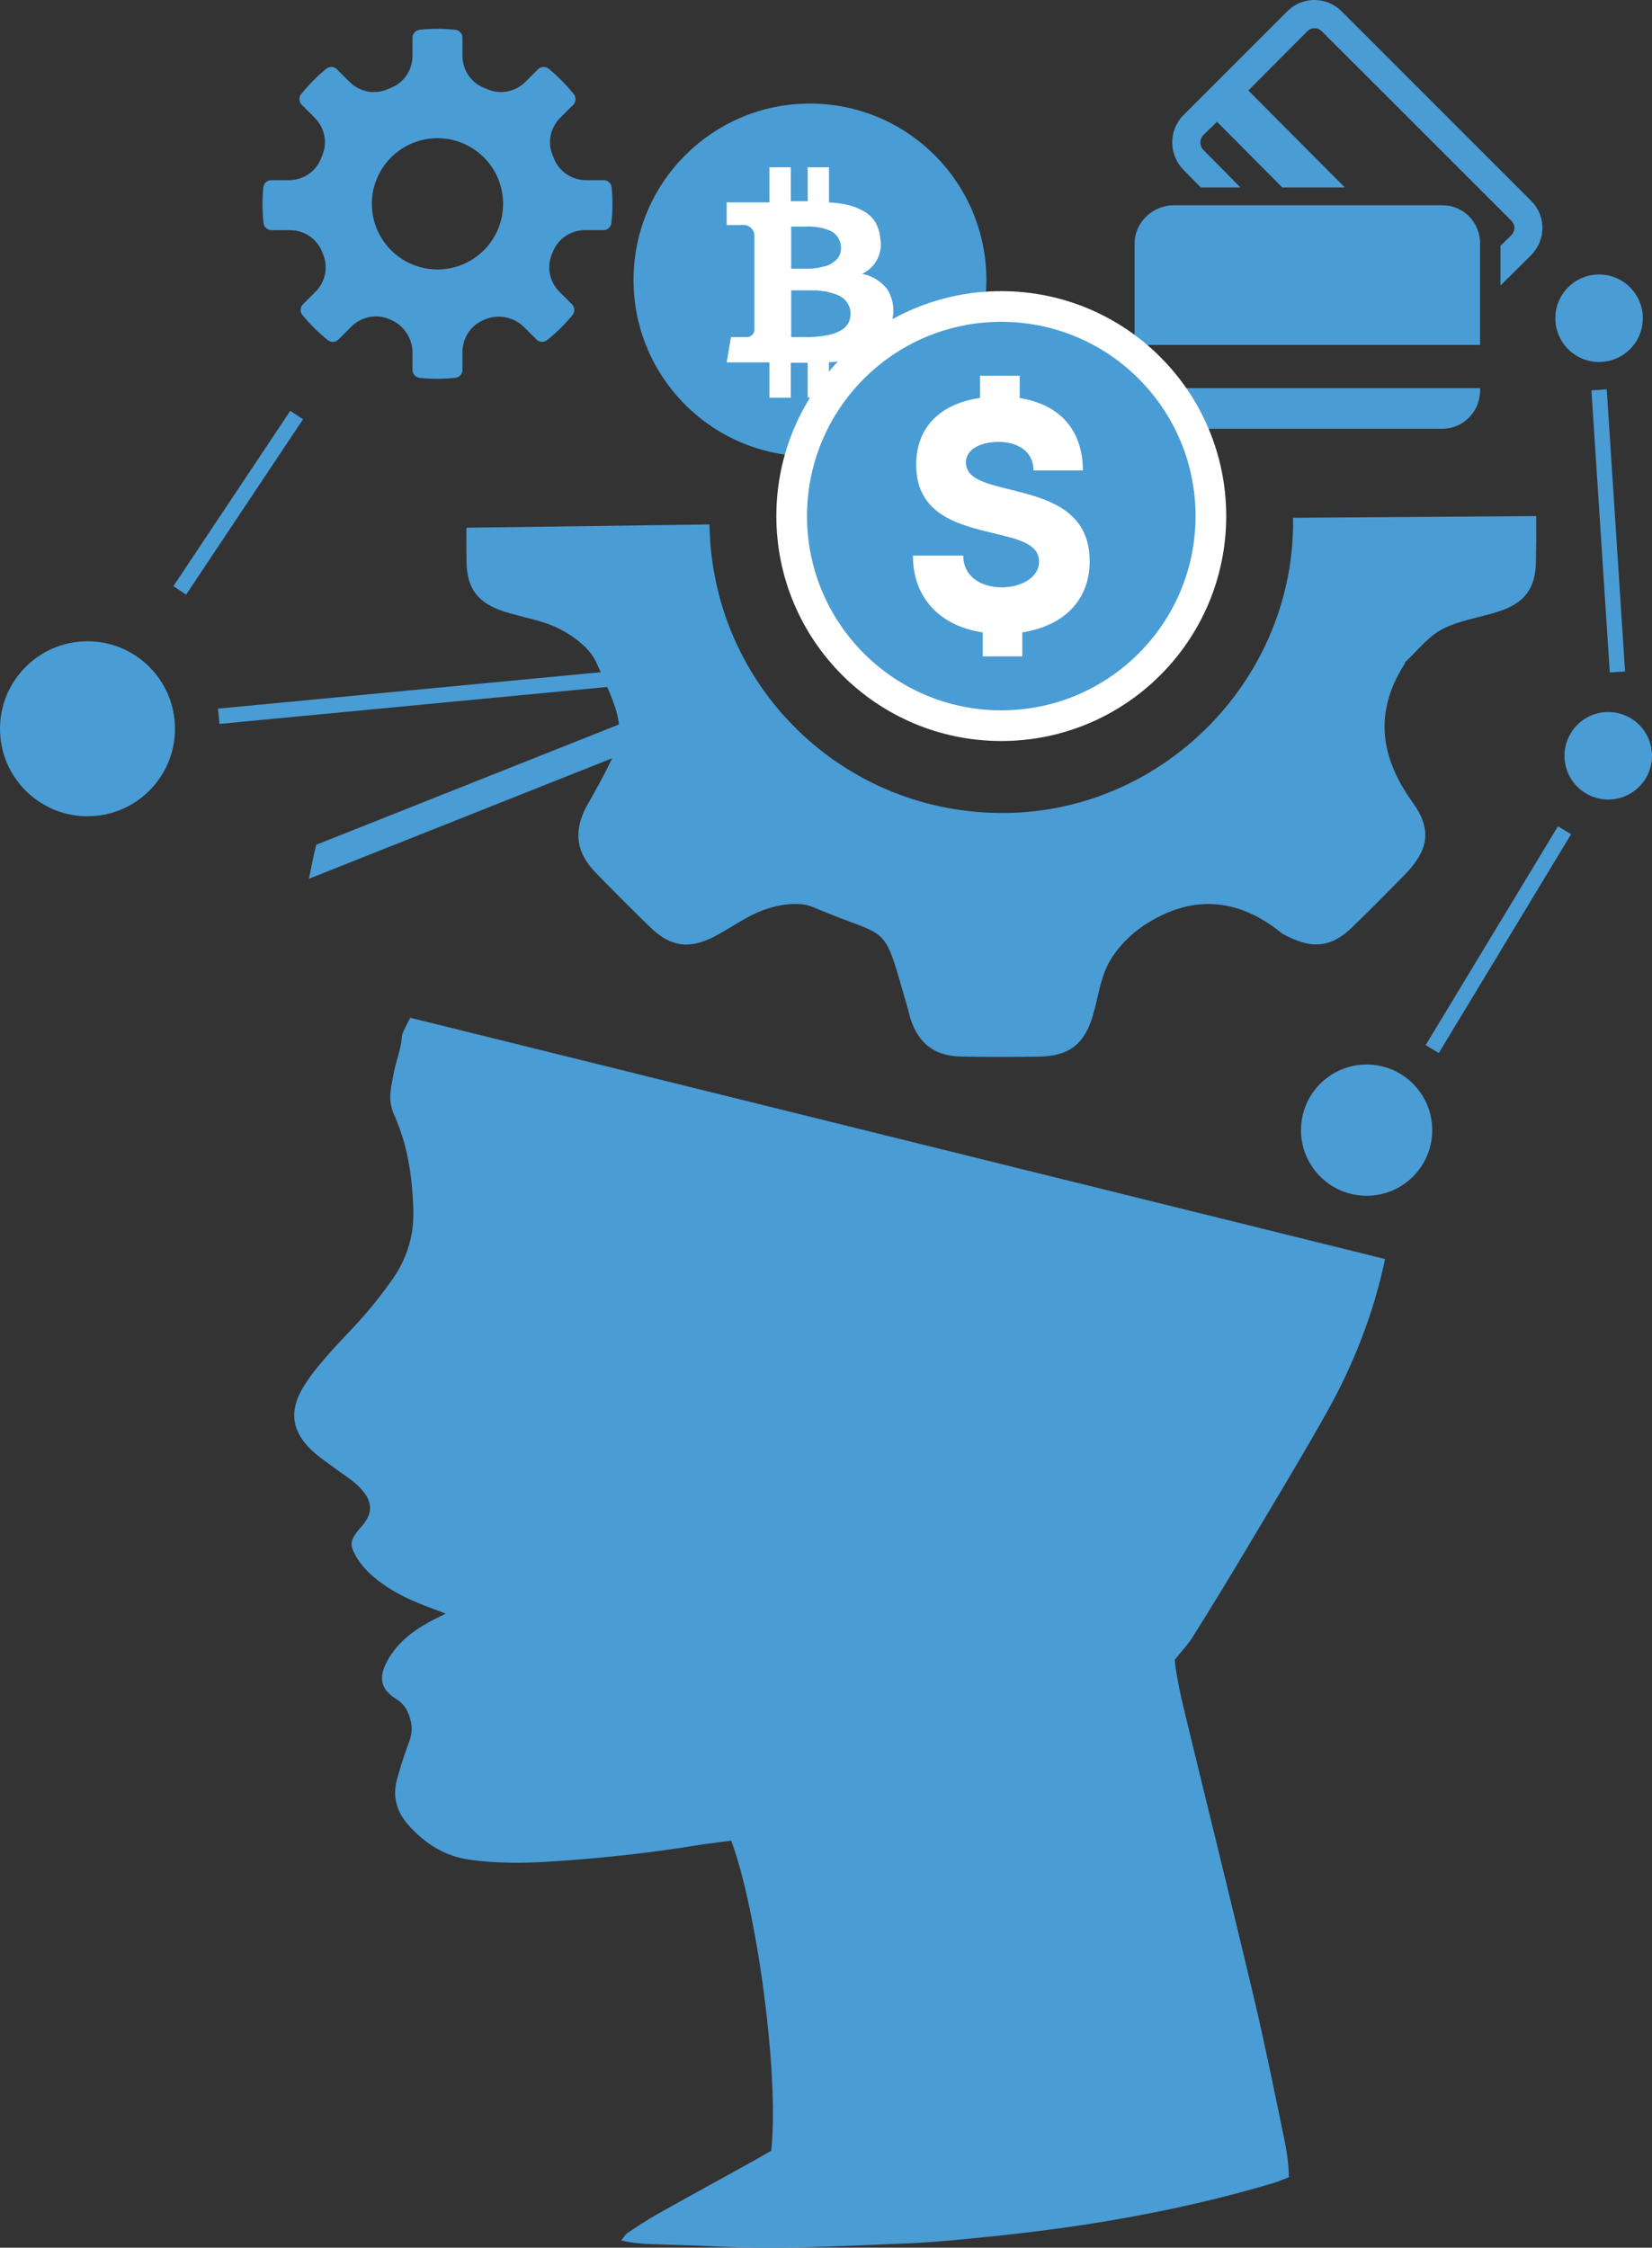 <?xml version="1.0" encoding="UTF-8"?><svg id="Layer_1" xmlns="http://www.w3.org/2000/svg" viewBox="0 0 215.459 293.154"><rect x="0" y="0" width="215.459" height="293.154" fill="#333333" stroke="none"/><defs><style>.cls-1{stroke:#fff;stroke-width:8px;}.cls-1,.cls-2{fill:none;}.cls-3{fill:#fff;}.cls-4{fill:#4a9cd5;}.cls-2{stroke:#4a9cd5;stroke-miterlimit:10;stroke-width:2px;}</style></defs><g><path class="cls-4" d="m180.645,164.209c-1.493,7.134-4.149,13.863-7.714,20.197-3.469,6.161-7.141,12.209-10.761,18.284-2.164,3.631-4.372,7.236-6.619,10.816-.636,1.013-1.479,1.895-2.346,2.988.272,2.563.923,5.244,1.571,7.921,2.902,12.004,5.886,23.989,8.732,36.006,1.441,6.086,2.675,12.222,3.947,18.347.344,1.657.619,3.342.644,5.202-.73.275-1.384.568-2.065.771-6.393,1.904-12.887,3.385-19.45,4.566-7.285,1.311-14.63,2.17-21.997,2.846-2.105.193-4.214.364-6.326.447-8.367.327-16.731.819-25.111.383-2.761-.143-5.526-.191-8.289-.292-1.209-.044-2.413-.141-3.845-.481.373-.447.554-.798.842-.988,1.288-.851,2.575-1.711,3.919-2.466,4.182-2.348,8.391-4.647,12.586-6.971.775-.43,1.536-.886,2.233-1.289,1.06-10.312-2.014-31.924-5.232-40.427-1.466.197-2.984.365-4.488.609-6.505,1.056-13.052,1.754-19.626,2.149-3.326.2-6.656.195-9.981-.271-3.333-.467-5.929-2.164-8.072-4.607-1.473-1.679-2.038-3.7-1.411-5.913.464-1.638.964-3.274,1.576-4.861.473-1.227.41-2.361-.045-3.55-.331-.865-.813-1.516-1.636-2.024-1.952-1.203-2.343-2.698-1.283-4.757,1.236-2.4,3.255-4.018,5.573-5.295.631-.348,1.289-.646,2.17-1.084-.818-.313-1.394-.541-1.976-.755-2.297-.843-4.517-1.837-6.499-3.301-1.254-.926-2.379-1.976-3.175-3.332-.906-1.542-.855-2.122.251-3.513.051-.064.105-.124.161-.184,1.939-2.061,1.827-3.774-.468-5.835-.842-.756-1.829-1.347-2.737-2.031-1.038-.78-2.144-1.493-3.076-2.387-2.493-2.393-2.934-4.947-1.233-7.929.877-1.537,2.04-2.931,3.201-4.28,1.59-1.847,3.349-3.55,4.945-5.392,1.276-1.472,2.482-3.015,3.604-4.607,1.927-2.733,2.883-5.769,2.772-9.162-.14-4.265-.732-8.428-2.504-12.338-.577-1.272-.603-2.526-.364-3.806.298-1.595.361-2.099.812-3.658,1.105-3.819-.193-1.716,1.659-5.212l127.133,31.465Z"/><circle class="cls-4" cx="178.238" cy="147.4" r="8.559"/><circle class="cls-4" cx="209.753" cy="98.573" r="5.706"/><circle class="cls-4" cx="208.557" cy="41.507" r="5.706"/><circle class="cls-4" cx="11.411" cy="95.051" r="11.411"/><line class="cls-2" x1="23.446" y1="77" x2="38.691" y2="54.132"/><line class="cls-2" x1="210.949" y1="87.642" x2="208.557" y2="50.849"/><line class="cls-2" x1="89.461" y1="87.617" x2="28.528" y2="93.421"/><path class="cls-4" d="m79.776,24.45c-.052-.539-.501-.952-1.042-.952h-2.299c-1.839,0-3.517-1.106-4.184-2.82-.056-.143-.114-.286-.174-.428-.706-1.673-.294-3.608.99-4.892l1.69-1.69c.381-.38.406-.985.068-1.404-.97-1.201-2.059-2.302-3.249-3.285-.418-.345-1.029-.323-1.412.061l-1.635,1.635c-1.299,1.299-3.264,1.703-4.947.967-.166-.073-.333-.142-.501-.21-1.689-.672-2.764-2.345-2.764-4.162v-2.348c-0-.539-.411-.986-.948-1.041-.76-.078-1.531-.119-2.312-.119-.781,0-1.552.041-2.312.119-.537.055-.948.501-.948,1.041v2.348c0,1.817-1.075,3.491-2.764,4.163-.169.067-.336.137-.501.209-1.683.736-3.648.332-4.947-.967l-1.635-1.635c-.383-.384-.994-.406-1.412-.061-1.19.983-2.279,2.083-3.249,3.285-.338.419-.313,1.024.068,1.404l1.69,1.69c1.284,1.284,1.696,3.22.99,4.892-.06.141-.117.284-.174.428-.666,1.714-2.345,2.82-4.184,2.82h-2.298c-.541,0-.991.413-1.042.952-.067.702-.104,1.414-.104,2.133,0,.842.046,1.673.135,2.49.058.535.502.945,1.04.945h2.406c1.81,0,3.468,1.07,4.154,2.745.044.109.09.217.137.325.736,1.692.347,3.662-.958,4.966l-1.636,1.636c-.383.383-.406.994-.06,1.412.983,1.19,2.083,2.279,3.285,3.249.419.338,1.024.313,1.404-.068l1.688-1.688c1.288-1.288,3.225-1.676,4.91-.983l.164.067c1.75.72,2.893,2.425,2.893,4.318v2.246c0,.54.411.986.948,1.041.76.078,1.531.119,2.312.119s1.552-.041,2.312-.119c.537-.055.948-.501.948-1.041l0-2.35c0-1.83,1.105-3.479,2.797-4.175l.154-.064c1.75-.72,3.76-.317,5.097,1.021l1.607,1.607c.381.381.986.406,1.404.068,1.202-.97,2.303-2.059,3.285-3.249.345-.418.323-1.029-.061-1.412l-1.636-1.636c-1.304-1.304-1.693-3.275-.957-4.966.047-.108.093-.216.137-.325.685-1.675,2.344-2.745,4.153-2.745h2.407c.538,0,.982-.41,1.04-.945.089-.818.135-1.649.135-2.49,0-.72-.036-1.431-.103-2.134Zm-22.719,10.692c-4.727,0-8.559-3.832-8.558-8.559-0-4.727,3.831-8.559,8.558-8.559s8.559,3.832,8.559,8.559-3.832,8.559-8.559,8.559Z"/><path class="cls-4" d="m41.24,110.179c-.346,1.448-.658,2.93-.949,4.434l51.215-20.353-.967-3.672-49.299,19.592Z"/><line class="cls-2" x1="204.048" y1="108.287" x2="186.796" y2="136.829"/></g><g><circle class="cls-4" cx="105.636" cy="36.517" r="23.009"/><path class="cls-3" d="m115.601,37.582c-.804-.973-1.923-1.633-3.163-1.866,1.766-.819,2.742-2.741,2.362-4.65-.047-.745-.271-1.468-.654-2.109-.371-.591-.886-1.077-1.497-1.413-.64-.358-1.324-.631-2.035-.812-.823-.178-1.659-.291-2.499-.338v-4.577h-2.773v4.429h-2.204v-4.429h-2.784v4.577h-5.578v2.953h2.003c.792-.099,1.514.463,1.612,1.255 0.0.003.001.007.001.01v5.178h.285-.285v7.255c-.027.535-.483.947-1.018.92-.012-.001-.024-.002-.037-.003h-2.003l-.559,3.3h5.578v4.608h2.784v-4.555h2.204v4.534h2.773v-4.608c.88-.034,1.757-.122,2.626-.264.751-.132,1.487-.344,2.193-.633.643-.24,1.237-.598,1.75-1.054.496-.448.895-.994,1.171-1.603.325-.712.521-1.476.58-2.257.239-1.343-.052-2.726-.812-3.859l-.021.011Zm-12.411-8.025h1.687c.351-.024.703-.024,1.054,0,.375.025.749.074,1.118.148.339.068.67.167.991.295.317.114.61.285.865.506.227.218.413.475.548.759.157.329.236.69.232,1.054.001.314-.056.625-.169.917-.104.267-.27.506-.485.696-.208.179-.431.341-.664.485-.274.154-.569.268-.875.337l-.939.2c-.329.049-.659.08-.991.095h-2.373v-5.494Zm7.592,12.295c-.107.262-.257.504-.443.717-.203.226-.446.412-.717.548-.274.149-.56.276-.854.38-.345.111-.697.195-1.054.253-.39.074-.738.116-1.054.148s-.643.053-1.054.074h-2.415v-6.106h3.227c.446.027.889.08,1.329.158.404.086.802.199,1.192.337.38.121.737.307,1.054.548.273.232.499.515.664.833.334.656.372,1.423.105,2.109h.021Z"/></g><path class="cls-4" d="m200.349,67.31c.015,3.581.021,2.378-.029,5.958-.049,3.502-1.497,5.408-4.917,6.503-2.431.779-5.064,1.132-7.29,2.287-1.847.958-3.232,2.806-4.816,4.266-.067.062-.06.197-.114.281-3.989,6.288-3.215,12.116,1.076,18.076,2.645,3.674,1.965,6.346-1.2,9.564-2.223,2.261-4.45,4.52-6.732,6.721-2.63,2.536-5.065,2.844-8.365,1.175-.274-.138-.574-.249-.807-.439-5.758-4.684-11.841-5.055-17.985-.99-1.825,1.208-3.532,2.985-4.567,4.894-1.14,2.103-1.4,4.673-2.121,7.016-1.12,3.638-3.14,5.138-6.997,5.189-3.375.044-6.751.057-10.125-.008-3.449-.066-5.528-1.657-6.606-4.9-.129-.387-.193-.795-.307-1.188-3.486-11.987-1.94-8.924-12.422-13.41-1.707-.73-4.205-.365-6.086.256-2.384.788-4.489,2.398-6.753,3.579-3.273,1.706-5.731,1.364-8.356-1.18-2.424-2.349-4.81-4.738-7.16-7.161-2.491-2.568-2.875-5.245-1.3-8.391.183-.365.406-.71.604-1.068,4.835-8.745,4.965-8.804.78-17.98-.822-1.802-2.867-3.344-4.714-4.302-2.226-1.154-4.856-1.511-7.285-2.295-3.429-1.108-4.859-2.995-4.91-6.507-.052-3.58-.012-.848-.012-4.429l31.699-.426c.319,21.192,17.593,37.95,38.791,37.632,20.741-.312,37.649-17.754,37.32-38.5l31.706-.224Z"/><g><path class="cls-4" d="m199.719,26.218L174.965,1.465c-.974-.974-2.248-1.465-3.53-1.465-1.274,0-2.556.491-3.53,1.465l-13.555,13.551c-1.95,1.948-1.95,5.171,0,7.126l2.248,2.305h5.185l-4.842-4.896c-.337-.344-.386-.766-.386-.974,0-.202.049-.613.386-.955l1.79-1.735,8.505,8.562h8.165l-12.589-12.649,7.686-7.716c.336-.337.734-.399.937-.399.209,0,.601.042.945.38l24.753,24.746c.337.344.386.736.386.945,0,.202-.085.595-.422.938l-1.404,1.367v5.184l3.996-3.958c1.949-1.955,1.986-5.118.031-7.066h0Zm0,0"/><path class="cls-4" d="m188.104,26.77h-35.005c-2.758,0-5.118,2.219-5.118,4.977v13.243h45.057v-13.243c0-2.758-2.176-4.977-4.934-4.977h0Zm-27.89,13.709"/><path class="cls-4" d="m147.981,50.916c0,2.758,2.36,5.008,5.118,5.008h35.005c2.758,0,4.934-2.25,4.934-5.008v-.293h-45.057v.293Zm0,0"/></g><g><path class="cls-1" d="m155.927,67.31c0,13.993-11.344,25.337-25.337,25.337s-25.337-11.344-25.337-25.337,11.344-25.337,25.337-25.337,25.337,11.344,25.337,25.337Zm-13.81,5.861c0-6.77-5.772-8.175-10.368-9.321-3.161-.786-5.772-1.397-5.772-3.529,0-1.848,2.132-2.688,4.256-2.688,2.432,0,4.557,1.197,4.557,3.722h6.443c0-5.177-2.958-8.615-8.238-9.437v-2.907h-5.182v2.892c-5.153.742-8.322,3.805-8.322,8.706,0,6.519,5.528,7.836,10.072,8.935,3.251.775,5.952,1.39,5.952,3.707,0,2.117-2.401,3.354-4.851,3.354-2.623,0-5.031-1.342-5.031-4.144h-6.568c0,5.559,3.574,9.193,9.106,10.026v3.121h5.159v-3.132c5.055-.775,8.789-3.882,8.789-9.306Z"/><path class="cls-4" d="m155.927,67.31c0,13.993-11.344,25.337-25.337,25.337s-25.337-11.344-25.337-25.337,11.344-25.337,25.337-25.337,25.337,11.344,25.337,25.337Zm-13.81,5.861c0-6.77-5.772-8.175-10.368-9.321-3.161-.786-5.772-1.397-5.772-3.529,0-1.848,2.132-2.688,4.256-2.688,2.432,0,4.557,1.197,4.557,3.722h6.443c0-5.177-2.958-8.615-8.238-9.437v-2.907h-5.182v2.892c-5.153.742-8.322,3.805-8.322,8.706,0,6.519,5.528,7.836,10.072,8.935,3.251.775,5.952,1.39,5.952,3.707,0,2.117-2.401,3.354-4.851,3.354-2.623,0-5.031-1.342-5.031-4.144h-6.568c0,5.559,3.574,9.193,9.106,10.026v3.121h5.159v-3.132c5.055-.775,8.789-3.882,8.789-9.306Z"/></g></svg>